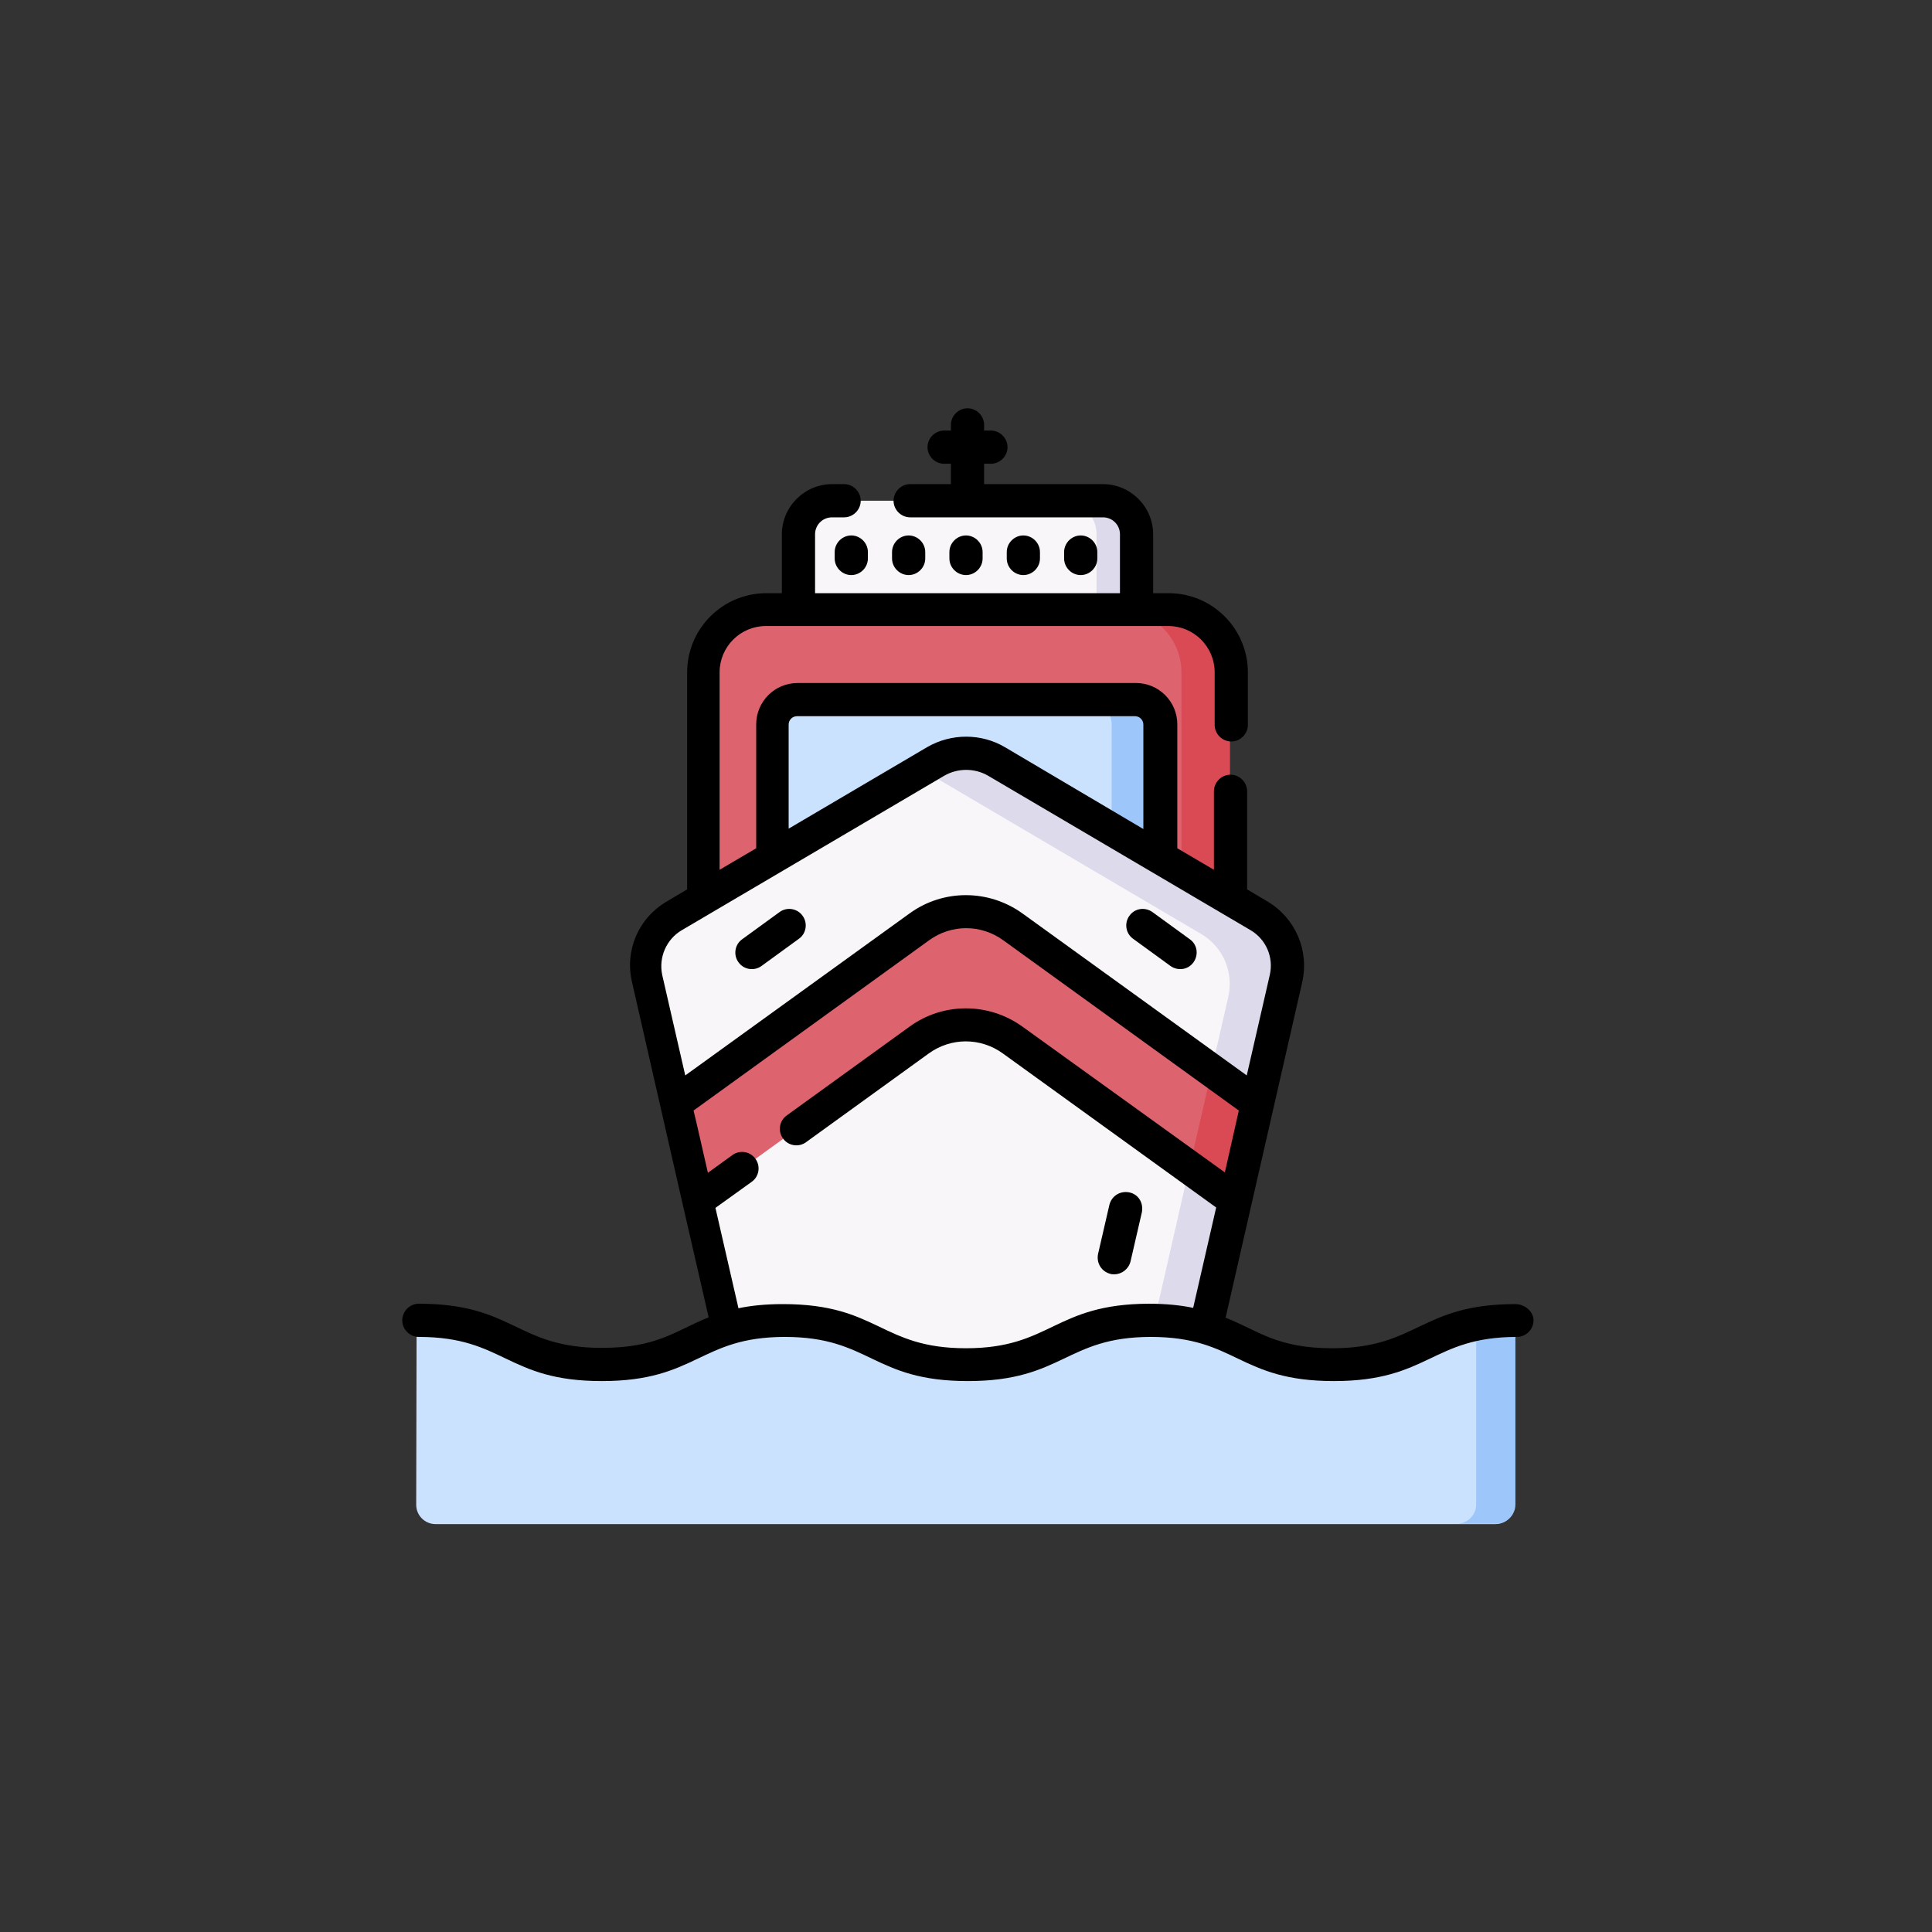 <?xml version="1.0" encoding="utf-8"?>
<!-- Generator: Adobe Illustrator 24.2.3, SVG Export Plug-In . SVG Version: 6.00 Build 0)  -->
<svg version="1.1" id="Capa_1" xmlns="http://www.w3.org/2000/svg" xmlns:xlink="http://www.w3.org/1999/xlink" x="0px" y="0px"
	 viewBox="0 0 512 512" style="enable-background:new 0 0 512 512;" xml:space="preserve">
<rect x="0" y="0" width="512" height="512" fill="#333333" stroke="none"/>
<style type="text/css">
	.st0{fill:#DD636E;}
	.st1{fill:#DA4A54;}
	.st2{fill:#CBE2FF;}
	.st3{fill:#9DC6FB;}
	.st4{fill:#F9F6F9;}
	.st5{fill:#DDDAEC;}
</style>
<g>
	<path class="st0" d="M325.9,261.7H186.1v-83.5c0-9.2,7.5-16.6,16.6-16.6h106.6c9.2,0,16.6,7.5,16.6,16.6L325.9,261.7L325.9,261.7z"
		/>
	<path class="st1" d="M309.3,161.6h-12.8c9.2,0,16.6,7.5,16.6,16.6v83.5h12.8v-83.5C325.9,169,318.5,161.6,309.3,161.6L309.3,161.6z
		"/>
	<path class="st2" d="M300.8,235.5h-89.6c-3.7,0-6.6-3-6.6-6.6V192c0-3.7,3-6.6,6.6-6.6h89.6c3.7,0,6.6,3,6.6,6.6v36.9
		C307.4,232.5,304.5,235.5,300.8,235.5z"/>
	<path class="st3" d="M300.8,185.4H288c3.7,0,6.6,3,6.6,6.6v36.9c0,3.7-3,6.6-6.6,6.6h12.8c3.7,0,6.6-3,6.6-6.6V192
		C307.4,188.3,304.5,185.4,300.8,185.4z"/>
	<path class="st4" d="M300.8,161.6h-89.6v-20c0-4.9,4-8.9,8.9-8.9h71.8c4.9,0,8.9,4,8.9,8.9V161.6z"/>
	<path class="st5" d="M291.9,132.7h-10.2c4.9,0,8.9,4,8.9,8.9v20h10.2v-20C300.8,136.7,296.8,132.7,291.9,132.7z"/>
	<path class="st4" d="M247.9,201.8l-69.5,40.9c-5.8,3.4-8.7,10.1-7.2,16.7l26.9,117.8h115.7l26.9-117.8c1.5-6.5-1.4-13.3-7.2-16.7
		l-69.5-40.9C259.1,198.9,252.9,198.9,247.9,201.8L247.9,201.8z"/>
	<path class="st5" d="M333.5,242.7l-69.5-40.9c-5-2.9-11.2-2.9-16.1,0l-4.7,2.8c2,0.3,3.9,1,5.6,2l69.5,40.9
		c5.8,3.4,8.7,10.1,7.2,16.7l-25.8,113h14.1l26.9-117.8C342.2,252.8,339.3,246.1,333.5,242.7L333.5,242.7z"/>
	<g>
		<path class="st0" d="M243.6,275.7c7.4-5.4,17.5-5.4,24.9,0l58.9,42.5l5.9-25.7l-64.7-46.8c-7.4-5.4-17.5-5.4-24.9,0l-64.7,46.8
			l5.9,25.7L243.6,275.7z"/>
	</g>
	<path class="st1" d="M333.2,292.5l-12.1-8.7l-5.9,25.7l12.1,8.7L333.2,292.5z"/>
	<path class="st2" d="M110.4,350c24.3,0,24.3,11.7,48.5,11.7s24.3-11.7,48.5-11.7c24.3,0,24.3,11.7,48.5,11.7
		c24.3,0,24.3-11.7,48.5-11.7c24.3,0,24.3,11.7,48.5,11.7s24.3-11.7,48.5-11.7v48.8c0,2.8-2.3,5.1-5.1,5.1H115.4
		c-2.8,0-5.1-2.3-5.1-5.1L110.4,350z"/>
	<g>
		<path class="st3" d="M391.2,350.8v47.9c0,2.8-2.3,5.1-5.1,5.1h10.4c2.8,0,5.1-2.3,5.1-5.1V350C397.5,350,394.2,350.3,391.2,350.8z
			"/>
	</g>
	<g>
		<path d="M221.2,146.3v1.7c0,2.4,2,4.4,4.4,4.4c2.4,0,4.4-2,4.4-4.4v-1.7c0-2.4-2-4.4-4.4-4.4C223.2,141.9,221.2,143.9,221.2,146.3
			z"/>
		<path d="M240.8,152.4c2.4,0,4.4-2,4.4-4.4v-1.7c0-2.4-2-4.4-4.4-4.4c-2.4,0-4.4,2-4.4,4.4v1.7
			C236.4,150.4,238.4,152.4,240.8,152.4z"/>
		<path d="M260.4,148v-1.7c0-2.4-2-4.4-4.4-4.4c-2.4,0-4.4,2-4.4,4.4v1.7c0,2.4,2,4.4,4.4,4.4C258.4,152.4,260.4,150.4,260.4,148z"
			/>
		<path d="M275.6,148v-1.7c0-2.4-2-4.4-4.4-4.4c-2.4,0-4.4,2-4.4,4.4v1.7c0,2.4,2,4.4,4.4,4.4C273.6,152.4,275.6,150.4,275.6,148z"
			/>
		<path d="M290.8,148v-1.7c0-2.4-2-4.4-4.4-4.4c-2.4,0-4.4,2-4.4,4.4v1.7c0,2.4,2,4.4,4.4,4.4C288.8,152.4,290.8,150.4,290.8,148z"
			/>
		<path d="M401.6,345.6c-25.2,0-25.9,11.7-48.5,11.7c-14.7,0-19.5-4.6-28.3-8.1l20.3-88.9c1.9-8.4-1.8-17-9.2-21.4l-5.4-3.2v-26
			c0-2.4-2-4.4-4.4-4.4c-2.4,0-4.4,2-4.4,4.4v20.8l-9.7-5.7V192c0-6.1-4.9-11-11-11h-89.6c-6.1,0-11,4.9-11,11v32.8l-9.7,5.7v-52.3
			c0-6.8,5.5-12.3,12.3-12.3h106.6c6.8,0,12.3,5.5,12.3,12.3v13.9c0,2.4,2,4.4,4.4,4.4c2.4,0,4.4-2,4.4-4.4v-13.9
			c0-11.6-9.4-21-21-21h-4.1v-15.6c0-7.3-6-13.3-13.3-13.3h-31.5v-5.4h1.8c2.4,0,4.4-2,4.4-4.4c0-2.4-2-4.4-4.4-4.4h-1.8v-1.5
			c0-2.4-2-4.4-4.4-4.4c-2.4,0-4.4,2-4.4,4.4v1.5h-1.8c-2.4,0-4.4,2-4.4,4.4c0,2.4,2,4.4,4.4,4.4h1.8v5.4h-10.8
			c-2.4,0-4.4,2-4.4,4.4s2,4.4,4.4,4.4h51.1c2.5,0,4.5,2,4.5,4.5v15.6h-80.8v-15.6c0-2.5,2-4.5,4.5-4.5h3.2c2.4,0,4.4-2,4.4-4.4
			s-2-4.4-4.4-4.4h-3.2c-7.3,0-13.3,6-13.3,13.3v15.6h-4.1c-11.6,0-21,9.4-21,21v57.5l-5.4,3.2c-7.5,4.4-11.2,13-9.2,21.4
			c10.5,46.2,18.7,81.9,20.3,88.8c-8.9,3.6-13.6,8.1-28.3,8.1c-22.7,0-23.2-11.7-48.5-11.7c-2.4,0-4.4,2-4.4,4.4s2,4.4,4.4,4.4
			c22.7,0,23.2,11.7,48.5,11.7c25.2,0,25.9-11.7,48.5-11.7c22.7,0,23.2,11.7,48.5,11.7c25.2,0,25.9-11.7,48.5-11.7
			c22.7,0,23.2,11.7,48.5,11.7c25.2,0,25.9-11.7,48.5-11.7c2.4,0,4.4-2,4.4-4.4S404,345.6,401.6,345.6z M209,192
			c0-1.2,1-2.2,2.2-2.2h89.6c1.2,0,2.2,1,2.2,2.2v27.7L266.3,198c-6.3-3.7-14.2-3.7-20.6,0L209,219.6L209,192L209,192z M180.7,246.5
			l69.5-40.9c3.6-2.1,8.1-2.1,11.7,0l69.5,40.9c4.1,2.4,6.2,7.2,5.1,11.9l-6.1,26.6L271,242.1c-9-6.5-21.1-6.5-30,0L181.6,285
			l-6.1-26.6C174.5,253.7,176.6,248.9,180.7,246.5L180.7,246.5z M256,357.3c-22.7,0-23.2-11.7-48.5-11.7c-4.6,0-8.5,0.4-11.8,1.1
			l-6.1-26.6l9.6-6.9c2-1.4,2.4-4.2,1-6.1c-1.4-2-4.2-2.4-6.1-1l-6.5,4.7l-2.9-12.7l-0.9-3.8l62.4-45.1c5.9-4.3,13.8-4.3,19.7,0
			l62.4,45.1l-3.7,16.4L271,272.1c-9-6.5-21.1-6.5-30,0l-32.5,23.5c-2,1.4-2.4,4.2-1,6.1c1.4,2,4.2,2.4,6.1,1l32.5-23.5
			c5.9-4.3,13.8-4.3,19.7,0l56.5,40.8l-6.1,26.6c-3.3-0.7-7.2-1.1-11.8-1.1C279.3,345.6,278.6,357.3,256,357.3L256,357.3z"/>
		<path d="M299.3,316c-2.4-0.5-4.7,0.9-5.3,3.3l-3,13c-0.5,2.4,0.9,4.7,3.3,5.3c0.3,0.1,0.7,0.1,1,0.1c2,0,3.8-1.4,4.3-3.4l3-13
			C303.1,318.8,301.7,316.5,299.3,316z"/>
		<path d="M201.8,256l9.9-7.2c2-1.4,2.4-4.2,1-6.1c-1.4-2-4.2-2.4-6.1-1l-9.9,7.2c-2,1.4-2.4,4.2-1,6.1
			C197.1,257,199.9,257.4,201.8,256z"/>
		<path d="M300.3,248.8l9.9,7.2c2,1.4,4.7,1,6.1-1c1.4-2,1-4.7-1-6.1l-9.9-7.2c-2-1.4-4.7-1-6.1,1
			C297.9,244.6,298.3,247.4,300.3,248.8L300.3,248.8z"/>
	</g>
</g>
</svg>
